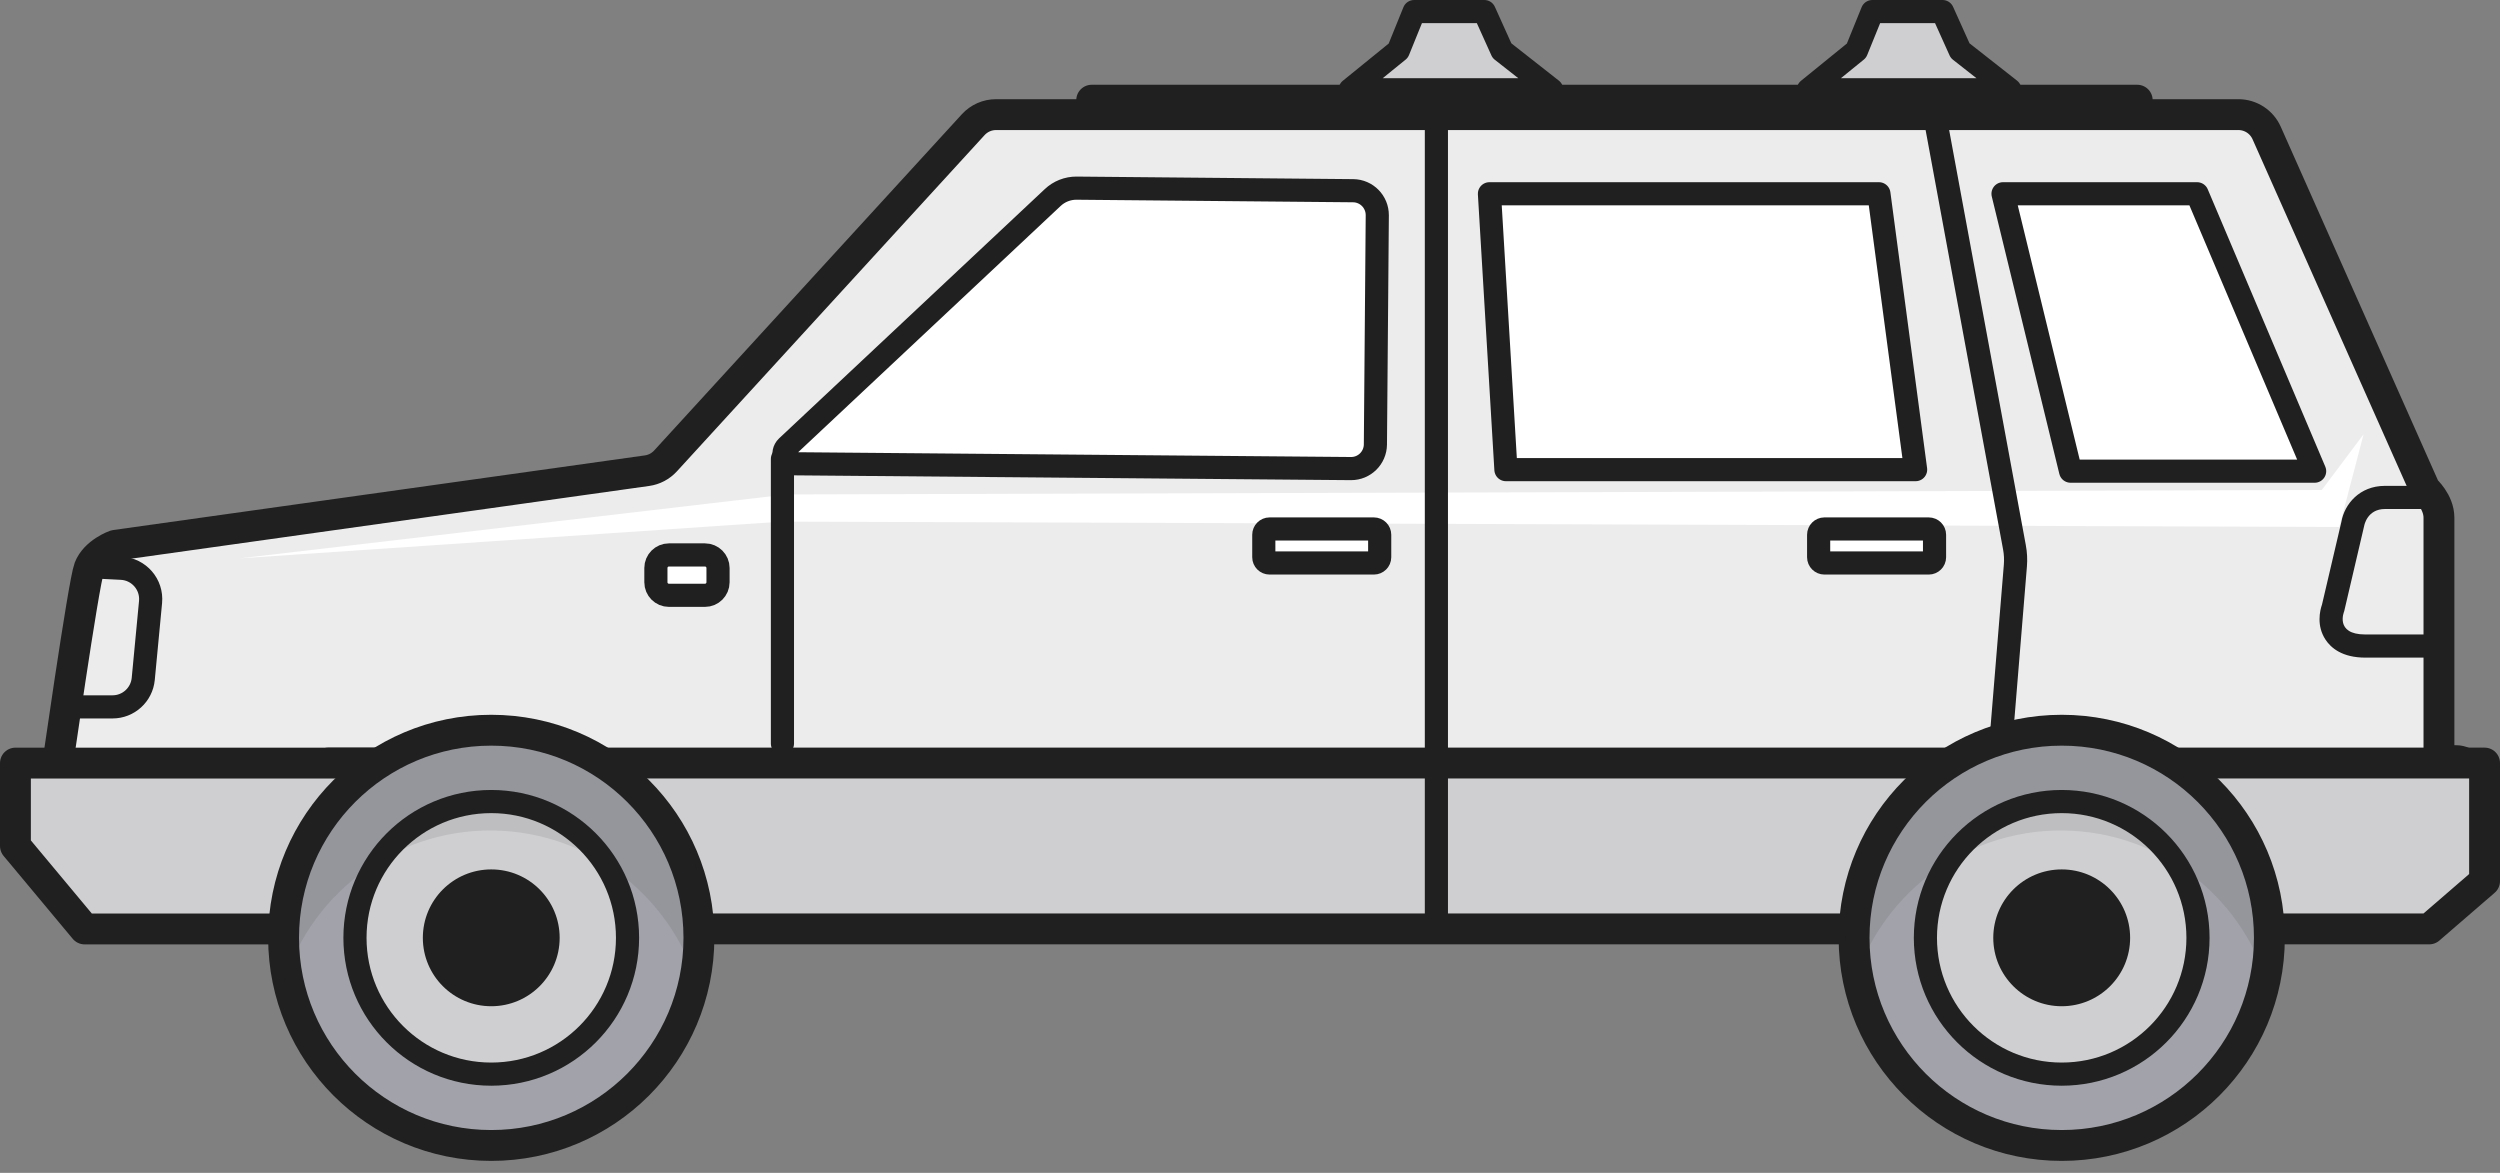<?xml version="1.0" encoding="UTF-8"?>
<svg width="81px" height="38px" viewBox="0 0 81 38" version="1.1" xmlns="http://www.w3.org/2000/svg" xmlns:xlink="http://www.w3.org/1999/xlink">
    <rect x="0" y="0" width="81" height="38" fill="#808080" stroke="none"/>
    <!-- Generator: sketchtool 52.3 (67297) - http://www.bohemiancoding.com/sketch -->
    <title>3C0D47C1-5EE4-4738-9599-308AEA77D241@1x</title>
    <desc>Created with sketchtool.</desc>
    <g id="Page-1" stroke="none" stroke-width="1" fill="none" fill-rule="evenodd">
        <g id="Car-Model-Icons---Greyscale" transform="translate(-145, -108)">
            <g id="Group-93" transform="translate(145, 107)">
                <polygon id="Fill-1" fill="#A5CECA" points="32.604 6.942 31.023 6.363 21.33 15.529 22.752 16.267 24.438 15.319"></polygon>
                <g id="Group-92" transform="translate(0, 0.613)">
                    <path d="M3.731,18.056 L20.963,15.637 C21.194,15.605 21.405,15.493 21.562,15.322 L31.532,4.427 C31.721,4.22 31.988,4.101 32.27,4.101 L72.525,4.101 C72.921,4.101 73.278,4.334 73.439,4.695 L78.572,16.241 C78.572,16.241 79.022,16.639 79.022,17.159 L79.022,25.032 L79.582,25.032 C79.894,25.032 80.184,25.332 80.184,25.593 C80.184,25.806 77.859,28.431 77.022,29.368 C76.834,29.58 76.566,29.697 76.281,29.697 L2.946,29.697 C2.445,29.697 2.021,29.325 1.954,28.827 L1.679,26.722 C1.667,26.632 1.667,26.543 1.679,26.453 C1.821,25.463 2.707,19.267 2.889,18.794 C3.087,18.281 3.731,18.056 3.731,18.056" id="Fill-2" fill="#ECECEC"></path>
                    <path d="M3.731,18.056 L20.963,15.637 C21.194,15.605 21.405,15.493 21.562,15.322 L31.532,4.427 C31.721,4.22 31.988,4.101 32.27,4.101 L72.525,4.101 C72.921,4.101 73.278,4.334 73.439,4.695 L78.572,16.241 C78.572,16.241 79.022,16.639 79.022,17.159 L79.022,25.032 L79.582,25.032 C79.894,25.032 80.184,25.332 80.184,25.593 C80.184,25.806 77.859,28.431 77.022,29.368 C76.834,29.58 76.566,29.697 76.281,29.697 L2.946,29.697 C2.445,29.697 2.021,29.325 1.954,28.827 L1.679,26.722 C1.667,26.632 1.667,26.543 1.679,26.453 C1.821,25.463 2.707,19.267 2.889,18.794 C3.087,18.281 3.731,18.056 3.731,18.056 Z" id="Stroke-4" stroke="#202020" stroke-linecap="round" stroke-linejoin="round"></path>
                    <polygon id="Fill-6" fill="#E5E53C" points="57.193 28.244 24.755 28.244 19.276 29.627 58.906 29.627"></polygon>
                    <polygon id="Fill-8" fill="#FFFFFF" points="25.492 16.407 7.758 18.478 25.334 17.287 75.794 17.461 76.58 14.458 75.227 16.262"></polygon>
                    <polygon id="Fill-10" fill="#CFCFD1" points="10.948 30.484 78.707 30.484 80.5 28.935 80.5 25.11 10.633 25.11"></polygon>
                    <polygon id="Stroke-12" stroke="#202020" stroke-linecap="round" stroke-linejoin="round" points="10.948 30.484 78.707 30.484 80.5 28.935 80.5 25.11 10.633 25.11"></polygon>
                    <g id="Group-17" transform="translate(0, 25)">
                        <polyline id="Fill-14" fill="#CFCFD1" points="19.487 0.111 0.5 0.111 0.5 2.798 2.741 5.485 19.064 5.485"></polyline>
                        <polyline id="Stroke-16" stroke="#202020" stroke-linecap="round" stroke-linejoin="round" points="19.487 0.111 0.5 0.111 0.5 2.798 2.741 5.485 19.064 5.485"></polyline>
                    </g>
                    <path d="M58.924,18.441 C58.924,18.544 59.009,18.628 59.111,18.628 L62.491,18.628 C62.594,18.628 62.679,18.544 62.679,18.441 L62.679,17.714 C62.679,17.61 62.594,17.526 62.491,17.526 L59.111,17.526 C59.009,17.526 58.924,17.61 58.924,17.714 L58.924,18.441 Z" id="Fill-18" fill="#FFFFFF"></path>
                    <path d="M58.924,18.441 C58.924,18.544 59.009,18.628 59.111,18.628 L62.491,18.628 C62.594,18.628 62.679,18.544 62.679,18.441 L62.679,17.714 C62.679,17.61 62.594,17.526 62.491,17.526 L59.111,17.526 C59.009,17.526 58.924,17.61 58.924,17.714 L58.924,18.441 Z" id="Stroke-20" stroke="#202020" stroke-width="0.75" stroke-linecap="round" stroke-linejoin="round"></path>
                    <path d="M40.947,18.441 C40.947,18.544 41.031,18.628 41.135,18.628 L44.514,18.628 C44.617,18.628 44.702,18.544 44.702,18.441 L44.702,17.714 C44.702,17.61 44.617,17.526 44.514,17.526 L41.135,17.526 C41.031,17.526 40.947,17.61 40.947,17.714 L40.947,18.441 Z" id="Fill-22" fill="#FFFFFF"></path>
                    <path d="M40.947,18.441 C40.947,18.544 41.031,18.628 41.135,18.628 L44.514,18.628 C44.617,18.628 44.702,18.544 44.702,18.441 L44.702,17.714 C44.702,17.61 44.617,17.526 44.514,17.526 L41.135,17.526 C41.031,17.526 40.947,17.61 40.947,17.714 L40.947,18.441 Z" id="Stroke-24" stroke="#202020" stroke-width="0.75" stroke-linecap="round" stroke-linejoin="round"></path>
                    <path d="M44.563,14.788 C44.559,15.223 44.204,15.573 43.769,15.569 L25.717,15.413 C25.432,15.41 25.293,15.061 25.5,14.863 L34.105,6.79 C34.313,6.592 34.595,6.48 34.883,6.483 L43.842,6.566 C44.277,6.57 44.626,6.926 44.624,7.361 L44.563,14.788 Z" id="Fill-26" fill="#FFFFFF"></path>
                    <path d="M44.563,14.788 C44.559,15.223 44.204,15.573 43.769,15.569 L25.717,15.413 C25.432,15.41 25.293,15.061 25.5,14.863 L34.105,6.79 C34.313,6.592 34.595,6.48 34.883,6.483 L43.842,6.566 C44.277,6.57 44.626,6.926 44.624,7.361 L44.563,14.788 Z" id="Stroke-28" stroke="#202020" stroke-width="0.75" stroke-linecap="round" stroke-linejoin="round"></path>
                    <g id="Group-33" transform="translate(35, 3)">
                        <path d="M0.371,0.633 L34.246,0.633" id="Fill-30" fill="#ECECEC"></path>
                        <path d="M0.371,0.633 L34.246,0.633" id="Stroke-32" stroke="#202020" stroke-linecap="round" stroke-linejoin="round"></path>
                    </g>
                    <polygon id="Fill-34" fill="#CFCFD1" points="65.121 3.295 63.508 2.028 62.938 0.762 62.268 0.762 61.391 0.762 60.664 0.762 60.15 2.028 58.59 3.295"></polygon>
                    <polygon id="Stroke-36" stroke="#202020" stroke-width="0.75" stroke-linecap="round" stroke-linejoin="round" points="65.121 3.295 63.508 2.028 62.938 0.762 62.268 0.762 61.391 0.762 60.664 0.762 60.15 2.028 58.59 3.295"></polygon>
                    <polygon id="Fill-38" fill="#CFCFD1" points="50.276 3.295 48.663 2.028 48.092 0.762 47.422 0.762 46.545 0.762 45.818 0.762 45.305 2.028 43.744 3.295"></polygon>
                    <polygon id="Stroke-40" stroke="#202020" stroke-width="0.75" stroke-linecap="round" stroke-linejoin="round" points="50.276 3.295 48.663 2.028 48.092 0.762 47.422 0.762 46.545 0.762 45.818 0.762 45.305 2.028 43.744 3.295"></polygon>
                    <polygon id="Fill-42" fill="#FFFFFF" points="64.898 6.665 71.185 6.665 74.994 15.653 67.087 15.653"></polygon>
                    <polygon id="Stroke-44" stroke="#202020" stroke-width="0.75" stroke-linecap="round" stroke-linejoin="round" points="64.898 6.665 71.185 6.665 74.994 15.653 67.087 15.653"></polygon>
                    <polygon id="Fill-46" fill="#FFFFFF" points="48.258 6.665 60.877 6.665 62.066 15.603 48.792 15.603"></polygon>
                    <polygon id="Stroke-48" stroke="#202020" stroke-width="0.75" stroke-linecap="round" stroke-linejoin="round" points="48.258 6.665 60.877 6.665 62.066 15.603 48.792 15.603"></polygon>
                    <g id="Group-53" transform="translate(46, 4)">
                        <path d="M0.539,26.517 L0.539,0.101" id="Fill-50" fill="#FFFFFF"></path>
                        <path d="M0.539,26.517 L0.539,0.101" id="Stroke-52" stroke="#202020" stroke-width="0.75" stroke-linecap="round" stroke-linejoin="round"></path>
                    </g>
                    <g id="Group-57" transform="translate(24, 15)">
                        <path d="M1.351,9.478 L1.351,0.255" id="Fill-54" fill="#FFFFFF"></path>
                        <path d="M1.351,9.478 L1.351,0.255" id="Stroke-56" stroke="#202020" stroke-width="0.75" stroke-linecap="round" stroke-linejoin="round"></path>
                    </g>
                    <path d="M62.679,4.102 L65.268,18.119 C65.305,18.316 65.315,18.517 65.298,18.717 L64.397,29.698" id="Stroke-58" stroke="#202020" stroke-width="0.75" stroke-linecap="round" stroke-linejoin="round"></path>
                    <path d="M21.673,19.675 L22.842,19.675 C23.074,19.675 23.264,19.485 23.264,19.253 L23.264,18.79 C23.264,18.558 23.074,18.367 22.842,18.367 L21.673,18.367 C21.44,18.367 21.251,18.558 21.251,18.79 L21.251,19.253 C21.251,19.485 21.44,19.675 21.673,19.675" id="Fill-60" fill="#FFFFFF"></path>
                    <path d="M21.673,19.675 L22.842,19.675 C23.074,19.675 23.264,19.485 23.264,19.253 L23.264,18.79 C23.264,18.558 23.074,18.367 22.842,18.367 L21.673,18.367 C21.44,18.367 21.251,18.558 21.251,18.79 L21.251,19.253 C21.251,19.485 21.44,19.675 21.673,19.675 Z" id="Stroke-62" stroke="#202020" stroke-width="0.75" stroke-linecap="round" stroke-linejoin="round"></path>
                    <path d="M60.072,30.772 C60.072,27.058 63.084,24.046 66.8,24.046 C70.515,24.046 73.528,27.058 73.528,30.772 C73.528,34.488 70.515,37.5 66.8,37.5 C63.084,37.5 60.072,34.488 60.072,30.772" id="Fill-64" fill="#A2A3AA"></path>
                    <path d="M60.072,30.772 C60.072,27.058 63.084,24.046 66.8,24.046 C70.515,24.046 73.528,27.058 73.528,30.772 C73.528,34.488 70.515,37.5 66.8,37.5 C63.084,37.5 60.072,34.488 60.072,30.772 Z" id="Stroke-66" stroke="#202020" stroke-linecap="round" stroke-linejoin="round"></path>
                    <path d="M71.215,30.773 C71.215,33.212 69.238,35.189 66.799,35.189 C64.361,35.189 62.383,33.212 62.383,30.773 C62.383,28.334 64.361,26.357 66.799,26.357 C69.238,26.357 71.215,28.334 71.215,30.773" id="Fill-68" fill="#CFCFD1"></path>
                    <path d="M71.215,30.773 C71.215,33.212 69.238,35.189 66.799,35.189 C64.361,35.189 62.383,33.212 62.383,30.773 C62.383,28.334 64.361,26.357 66.799,26.357 C69.238,26.357 71.215,28.334 71.215,30.773 Z" id="Stroke-70" stroke="#202020" stroke-width="0.75" stroke-linecap="round" stroke-linejoin="round"></path>
                    <path d="M69.016,30.773 C69.016,31.997 68.024,32.989 66.799,32.989 C65.576,32.989 64.582,31.997 64.582,30.773 C64.582,29.548 65.576,28.556 66.799,28.556 C68.024,28.556 69.016,29.548 69.016,30.773" id="Fill-72" fill="#202020"></path>
                    <path d="M66.823,27.295 C70.079,27.321 72.791,29.565 73.556,32.578 C73.71,32.009 73.802,31.415 73.808,30.797 C73.839,26.923 70.724,23.759 66.852,23.728 C62.98,23.697 59.815,26.81 59.784,30.685 C59.779,31.302 59.862,31.898 60.007,32.469 C60.821,29.468 63.569,27.269 66.823,27.295" id="Fill-74" fill-opacity="0.1" fill="#202020"></path>
                    <path d="M9.188,30.772 C9.188,27.058 12.2,24.046 15.916,24.046 C19.631,24.046 22.645,27.058 22.645,30.772 C22.645,34.488 19.631,37.5 15.916,37.5 C12.2,37.5 9.188,34.488 9.188,30.772" id="Fill-76" fill="#A2A3AA"></path>
                    <path d="M9.188,30.772 C9.188,27.058 12.2,24.046 15.916,24.046 C19.631,24.046 22.645,27.058 22.645,30.772 C22.645,34.488 19.631,37.5 15.916,37.5 C12.2,37.5 9.188,34.488 9.188,30.772 Z" id="Stroke-78" stroke="#202020" stroke-linecap="round" stroke-linejoin="round"></path>
                    <path d="M20.332,30.773 C20.332,33.212 18.355,35.189 15.916,35.189 C13.477,35.189 11.501,33.212 11.501,30.773 C11.501,28.334 13.477,26.357 15.916,26.357 C18.355,26.357 20.332,28.334 20.332,30.773" id="Fill-80" fill="#CFCFD1"></path>
                    <path d="M20.332,30.773 C20.332,33.212 18.355,35.189 15.916,35.189 C13.477,35.189 11.501,33.212 11.501,30.773 C11.501,28.334 13.477,26.357 15.916,26.357 C18.355,26.357 20.332,28.334 20.332,30.773 Z" id="Stroke-82" stroke="#202020" stroke-width="0.75" stroke-linecap="round" stroke-linejoin="round"></path>
                    <path d="M18.133,30.773 C18.133,31.997 17.141,32.989 15.917,32.989 C14.692,32.989 13.7,31.997 13.7,30.773 C13.7,29.548 14.692,28.556 15.917,28.556 C17.141,28.556 18.133,29.548 18.133,30.773" id="Fill-84" fill="#202020"></path>
                    <path d="M15.94,27.295 C19.195,27.321 21.907,29.565 22.672,32.578 C22.827,32.009 22.919,31.415 22.924,30.797 C22.956,26.923 19.841,23.759 15.968,23.728 C12.097,23.697 8.931,26.81 8.9,30.685 C8.895,31.302 8.979,31.898 9.124,32.469 C9.938,29.468 12.685,27.269 15.94,27.295" id="Fill-86" fill-opacity="0.1" fill="#202020"></path>
                    <path d="M78.631,16.129 L77.272,16.129 C76.442,16.129 75.959,16.731 75.862,17.29 L75.233,19.974 C75.163,20.177 75.05,20.661 75.347,21.112 C75.522,21.378 75.887,21.694 76.637,21.694 L78.631,21.694 C79.045,21.694 79.381,21.358 79.381,20.944 L79.381,16.879 C79.381,16.464 79.045,16.129 78.631,16.129 M78.631,16.879 L78.631,20.944 L76.637,20.944 C75.628,20.944 75.952,20.191 75.952,20.191 L76.601,17.418 C76.601,17.418 76.694,16.879 77.272,16.879 L78.631,16.879" id="Fill-88" fill="#202020"></path>
                    <path d="M2.461,23.29 L3.646,23.29 C4.161,23.29 4.592,22.898 4.641,22.385 L4.878,19.892 C4.932,19.326 4.502,18.828 3.934,18.799 L3.148,18.759" id="Stroke-90" stroke="#202020" stroke-width="0.75" stroke-linecap="round" stroke-linejoin="round"></path>
                </g>
            </g>
        </g>
    </g>
</svg>